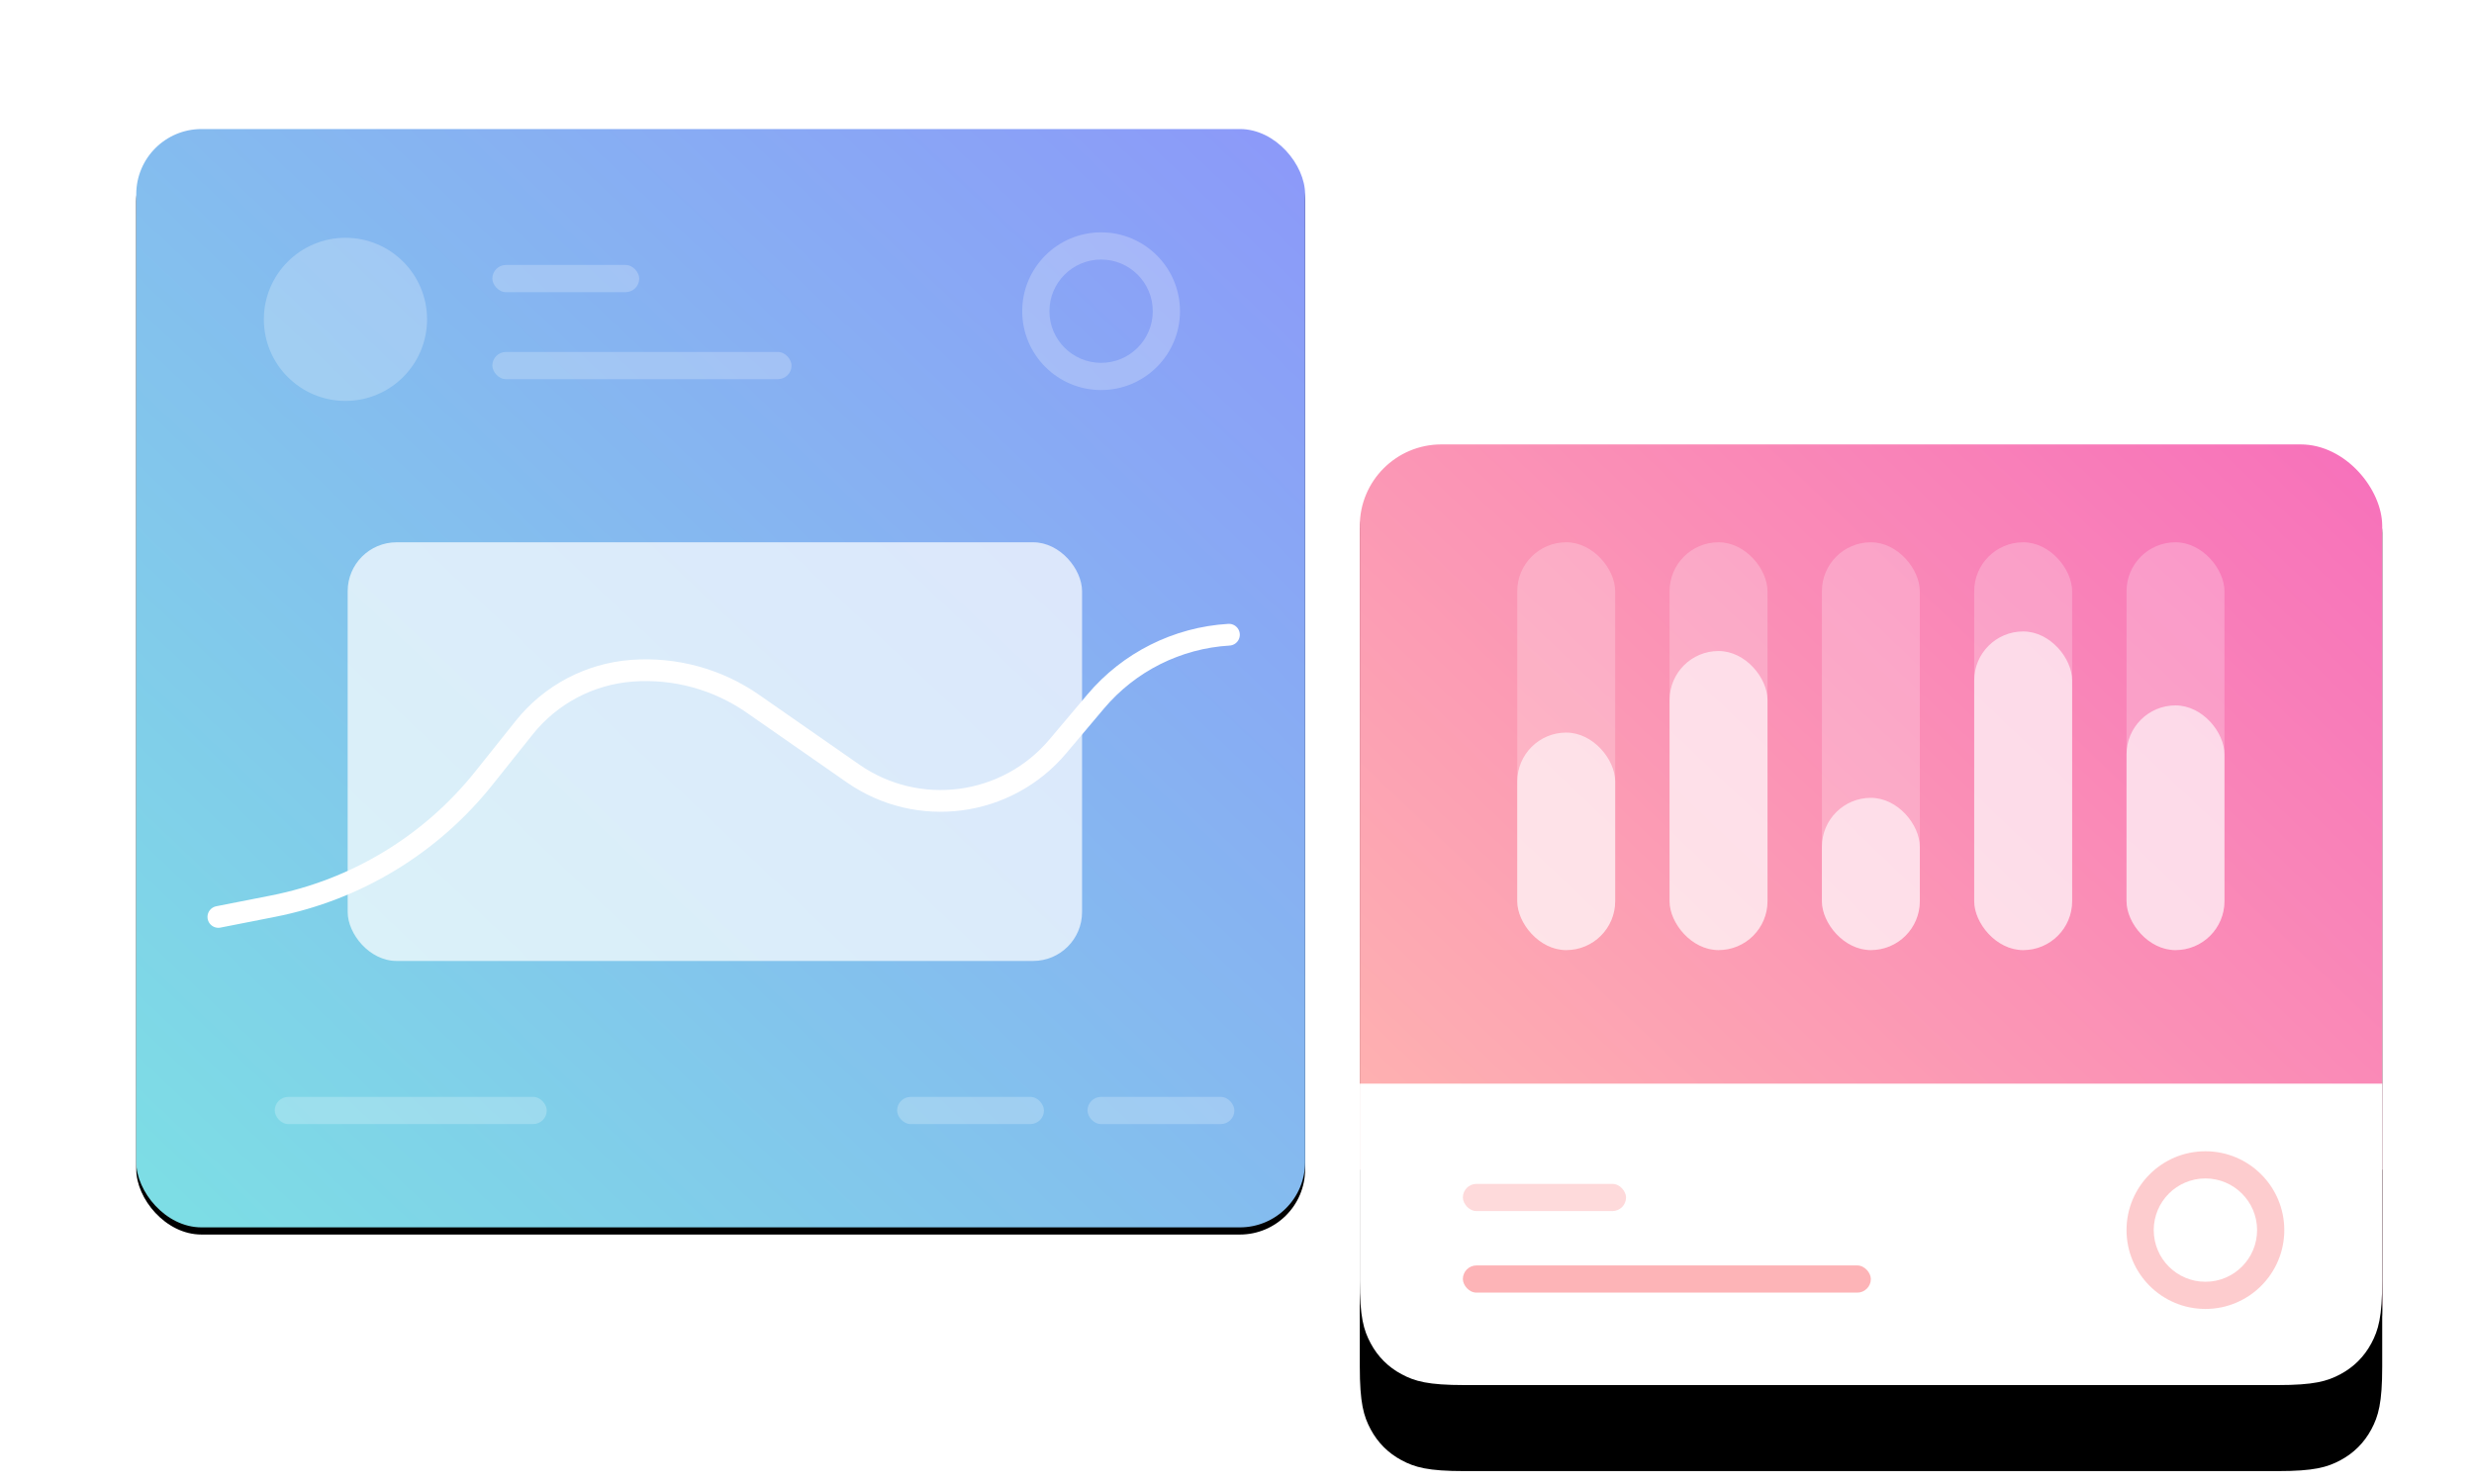 <?xml version="1.0" encoding="UTF-8"?>
<svg width="345px" height="207px" viewBox="0 0 345 207" version="1.1" xmlns="http://www.w3.org/2000/svg" xmlns:xlink="http://www.w3.org/1999/xlink">
    <title>Group 2</title>
    <desc>Created with Sketch.</desc>
    <defs>
        <linearGradient x1="100%" y1="0%" x2="0%" y2="96.045%" id="linearGradient-1">
            <stop stop-color="#F770BB" offset="0%"></stop>
            <stop stop-color="#FFBBAF" offset="100%"></stop>
        </linearGradient>
        <rect id="path-2" x="170.624" y="43.99" width="142.576" height="131.21" rx="11.372"></rect>
        <filter x="-14.0%" y="-14.5%" width="128.1%" height="130.5%" filterUnits="objectBoundingBox" id="filter-3">
            <feOffset dx="0" dy="1" in="SourceAlpha" result="shadowOffsetOuter1"></feOffset>
            <feGaussianBlur stdDeviation="6.5" in="shadowOffsetOuter1" result="shadowBlurOuter1"></feGaussianBlur>
            <feColorMatrix values="0 0 0 0 0.697   0 0 0 0 0.805   0 0 0 0 1  0 0 0 0.325 0" type="matrix" in="shadowBlurOuter1"></feColorMatrix>
        </filter>
        <path d="M170.624,133.152 L313.2,133.152 L313.2,160.621 C313.2,165.691 312.672,167.529 311.681,169.382 C310.69,171.235 309.235,172.69 307.382,173.681 C305.529,174.672 303.691,175.2 298.621,175.2 L185.203,175.2 C180.133,175.2 178.295,174.672 176.442,173.681 C174.588,172.69 173.134,171.235 172.143,169.382 C171.152,167.529 170.624,165.691 170.624,160.621 L170.624,133.152 Z" id="path-4"></path>
        <filter x="-22.1%" y="-46.4%" width="144.2%" height="249.8%" filterUnits="objectBoundingBox" id="filter-5">
            <feMorphology radius="2" operator="dilate" in="SourceAlpha" result="shadowSpreadOuter1"></feMorphology>
            <feOffset dx="0" dy="12" in="shadowSpreadOuter1" result="shadowOffsetOuter1"></feOffset>
            <feGaussianBlur stdDeviation="6.5" in="shadowOffsetOuter1" result="shadowBlurOuter1"></feGaussianBlur>
            <feColorMatrix values="0 0 0 0 0.7   0 0 0 0 0.762   0 0 0 0 0.873  0 0 0 0 0" type="matrix" in="shadowBlurOuter1"></feColorMatrix>
        </filter>
        <linearGradient x1="100%" y1="2.488%" x2="3.582%" y2="97.415%" id="linearGradient-6">
            <stop stop-color="#8C99F9" offset="0%"></stop>
            <stop stop-color="#7DDDE5" offset="100%"></stop>
        </linearGradient>
        <rect id="path-7" x="0" y="0" width="162.997" height="153.205" rx="9.098"></rect>
        <filter x="-17.8%" y="-18.3%" width="135.6%" height="137.9%" filterUnits="objectBoundingBox" id="filter-8">
            <feMorphology radius="3" operator="dilate" in="SourceAlpha" result="shadowSpreadOuter1"></feMorphology>
            <feOffset dx="0" dy="1" in="shadowSpreadOuter1" result="shadowOffsetOuter1"></feOffset>
            <feGaussianBlur stdDeviation="6.5" in="shadowOffsetOuter1" result="shadowBlurOuter1"></feGaussianBlur>
            <feColorMatrix values="0 0 0 0 0.697   0 0 0 0 0.805   0 0 0 0 1  0 0 0 0.325 0" type="matrix" in="shadowBlurOuter1"></feColorMatrix>
        </filter>
    </defs>
    <g id="Page-1" stroke="none" stroke-width="1" fill="none" fill-rule="evenodd">
        <g id="Artboard" transform="translate(-548, -1420)">
            <g id="Group-2" transform="translate(567, 1438)">
                <g id="Rectangle-2">
                    <use fill="black" fill-opacity="1" filter="url(#filter-3)" xlink:href="#path-2"></use>
                    <use fill="url(#linearGradient-1)" fill-rule="evenodd" xlink:href="#path-2"></use>
                </g>
                <g id="Rectangle-2">
                    <use fill="black" fill-opacity="1" filter="url(#filter-5)" xlink:href="#path-4"></use>
                    <use fill="#FFFFFF" fill-rule="evenodd" xlink:href="#path-4"></use>
                </g>
                <rect id="Rectangle-3" fill="#FFFFFF" opacity="0.231" x="192.582" y="57.642" width="13.655" height="56.883" rx="6.827"></rect>
                <rect id="Rectangle-3" fill="#FFFFFF" opacity="0.231" x="213.823" y="57.642" width="13.655" height="56.883" rx="6.827"></rect>
                <rect id="Rectangle-3" fill="#FFFFFF" opacity="0.231" x="235.064" y="57.642" width="13.655" height="56.883" rx="6.827"></rect>
                <rect id="Rectangle-3" fill="#FFFFFF" opacity="0.231" x="256.305" y="57.642" width="13.655" height="56.883" rx="6.827"></rect>
                <rect id="Rectangle-3" fill="#FFFFFF" opacity="0.231" x="277.546" y="57.642" width="13.655" height="56.883" rx="6.827"></rect>
                <rect id="Rectangle-3" fill="#FFFFFF" opacity="0.609" x="192.582" y="84.187" width="13.655" height="30.338" rx="6.827"></rect>
                <rect id="Rectangle-3" fill="#FFFFFF" opacity="0.609" x="213.823" y="72.81" width="13.655" height="41.714" rx="6.827"></rect>
                <rect id="Rectangle-3" fill="#FFFFFF" opacity="0.609" x="235.064" y="93.288" width="13.655" height="21.236" rx="6.827"></rect>
                <rect id="Rectangle-3" fill="#FFFFFF" opacity="0.609" x="256.305" y="70.08" width="13.655" height="44.445" rx="6.827"></rect>
                <rect id="Rectangle-3" fill="#FFFFFF" opacity="0.609" x="277.546" y="80.395" width="13.655" height="34.13" rx="6.827"></rect>
                <rect id="Rectangle-3" fill="#FC9A9E" opacity="0.741" x="184.996" y="158.514" width="56.895" height="3.792" rx="1.896"></rect>
                <rect id="Rectangle-3" fill="#FC9A9E" opacity="0.365" x="184.996" y="147.138" width="22.758" height="3.792" rx="1.896"></rect>
                <g id="Group">
                    <g id="Rectangle">
                        <use fill="black" fill-opacity="1" filter="url(#filter-8)" xlink:href="#path-7"></use>
                        <use fill="url(#linearGradient-6)" fill-rule="evenodd" xlink:href="#path-7"></use>
                    </g>
                    <rect id="Rectangle-2" fill="#FFFFFF" opacity="0.705" x="29.483" y="57.642" width="102.411" height="58.4" rx="6.823"></rect>
                    <rect id="Rectangle-3" fill="#FFFFFF" opacity="0.231" x="132.653" y="135.003" width="20.482" height="3.792" rx="1.896"></rect>
                    <rect id="Rectangle-3" fill="#FFFFFF" opacity="0.231" x="106.102" y="135.003" width="20.482" height="3.792" rx="1.896"></rect>
                    <rect id="Rectangle-3" fill="#FFFFFF" opacity="0.231" x="19.314" y="135.003" width="37.93" height="3.792" rx="1.896"></rect>
                    <rect id="Rectangle-3" fill="#FFFFFF" opacity="0.231" x="49.658" y="18.961" width="20.482" height="3.792" rx="1.896"></rect>
                    <rect id="Rectangle-3" fill="#FFFFFF" opacity="0.231" x="49.658" y="31.096" width="41.723" height="3.792" rx="1.896"></rect>
                    <ellipse id="Oval" fill="#FFFFFF" opacity="0.242" cx="29.175" cy="26.545" rx="11.379" ry="11.377"></ellipse>
                    <path d="M11.451,109.9 L19.082,108.399 C30.681,106.118 41.094,99.795 48.467,90.555 L54.099,83.497 C57.789,78.872 63.24,75.995 69.139,75.557 L69.139,75.557 C75.125,75.113 81.081,76.743 86.006,80.173 L99.941,89.878 C109.007,96.192 121.391,94.561 128.513,86.114 L133.792,79.854 C138.448,74.332 145.166,70.963 152.376,70.535" id="Path-57" stroke="#FFFFFF" stroke-width="3.033" stroke-linecap="round"></path>
                </g>
                <path d="M134.549,36.405 C128.474,36.405 123.55,31.481 123.55,25.408 C123.55,19.334 128.474,14.41 134.549,14.41 C140.624,14.41 145.549,19.334 145.549,25.408 C145.549,31.481 140.624,36.405 134.549,36.405 Z M134.549,32.613 C138.529,32.613 141.756,29.387 141.756,25.408 C141.756,21.428 138.529,18.203 134.549,18.203 C130.569,18.203 127.343,21.428 127.343,25.408 C127.343,29.387 130.569,32.613 134.549,32.613 Z" id="Combined-Shape" fill="#FFFFFF" opacity="0.242"></path>
                <path d="M288.545,164.582 C282.47,164.582 277.546,159.658 277.546,153.584 C277.546,147.511 282.47,142.587 288.545,142.587 C294.62,142.587 299.545,147.511 299.545,153.584 C299.545,159.658 294.62,164.582 288.545,164.582 Z M288.545,160.79 C292.526,160.79 295.752,157.564 295.752,153.584 C295.752,149.605 292.526,146.379 288.545,146.379 C284.565,146.379 281.339,149.605 281.339,153.584 C281.339,157.564 284.565,160.79 288.545,160.79 Z" id="Combined-Shape" fill="#FC9A9E" opacity="0.5"></path>
            </g>
        </g>
    </g>
</svg>